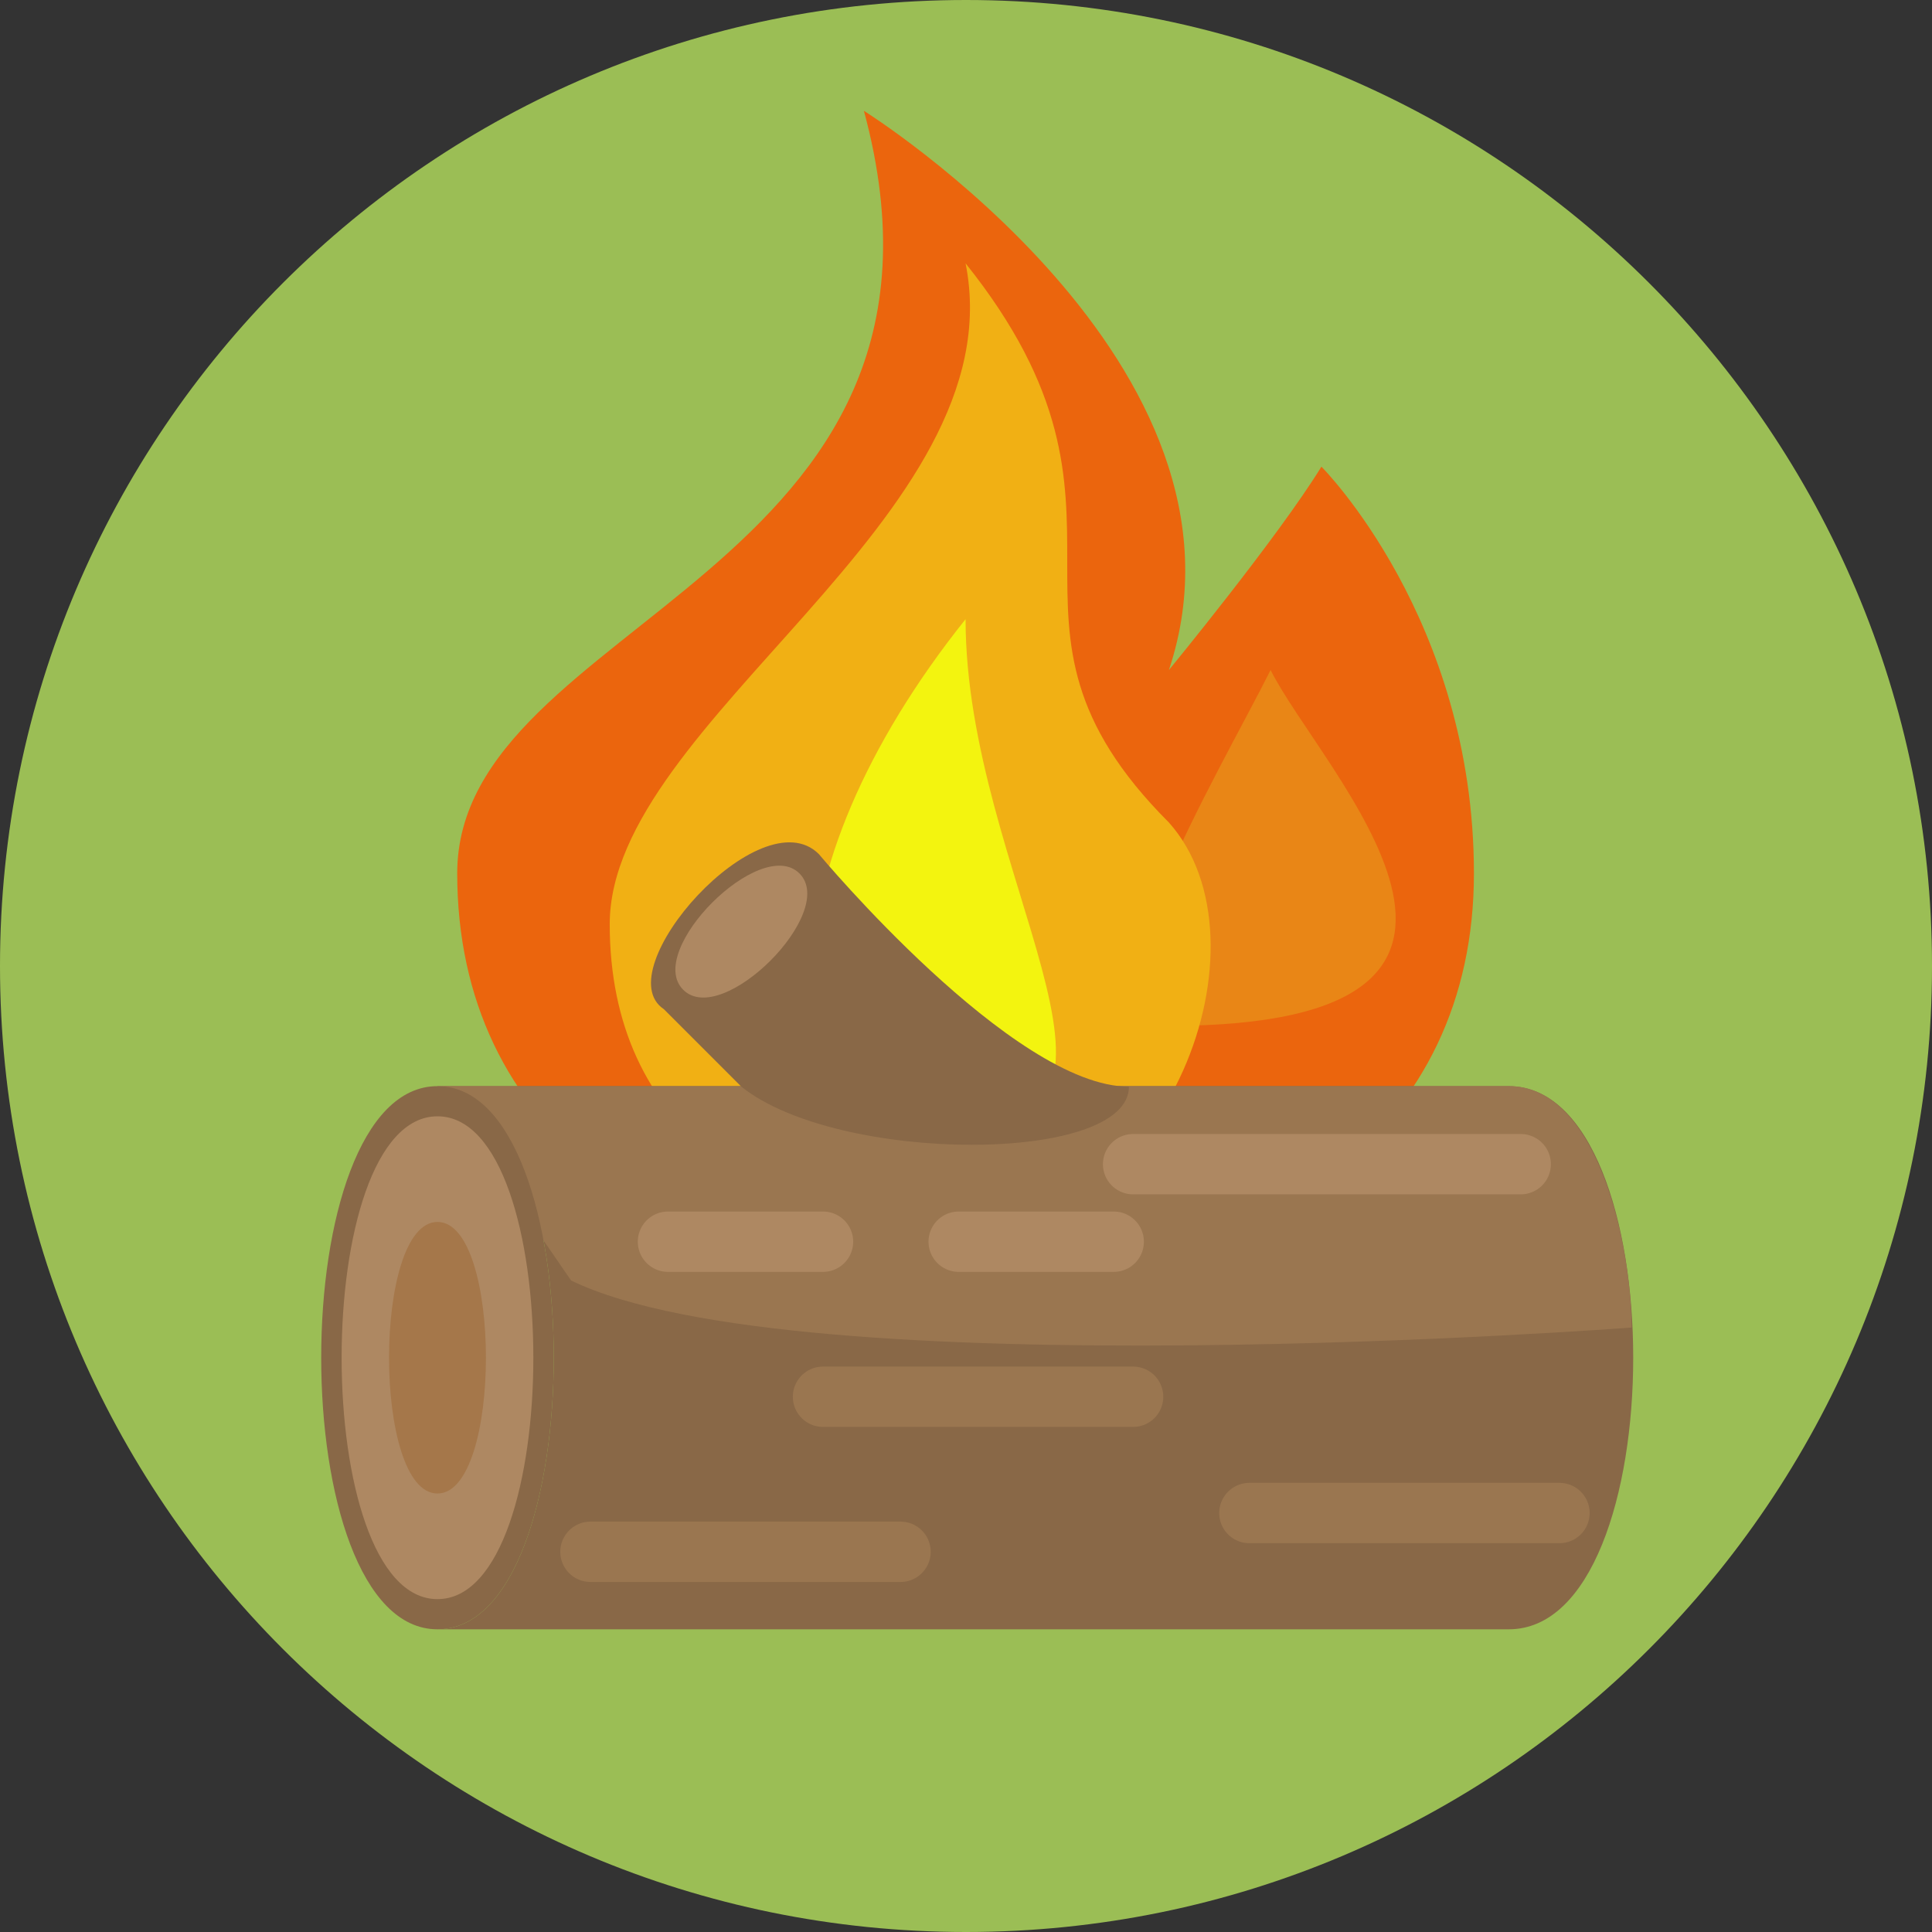 <?xml version="1.0" encoding="UTF-8"?>
<svg version="1.1" viewBox="0 0 128 128" xml:space="preserve" xmlns="http://www.w3.org/2000/svg">

  <rect x="0" y="0" width="128" height="128" fill="#333333" stroke="none"/>

  <path d="m57.26 11.346c8.325 30.767-26.957 33.696-26.957 50.545 0 5.445 1.408 10.186 3.996 14.109h-5.299c-10.276 0-10.276 36 0 36h71c6.329 0 8.995-11.904 8.041-22.025-0.029-0.34-0.084-0.709-0.127-1.068-0.745-6.127-2.833-11.407-6.326-12.633-0.141-0.049-0.285-0.091-0.43-0.127-0.035-0.009-0.069-0.019-0.104-0.027-0.143-0.032-0.287-0.057-0.434-0.076-0.024-3e-3 -0.046-9e-3 -0.07-0.012-3e-3 -3.66e-4 -7e-3 3.6e-4 -0.01 0-0.177-0.02-0.357-0.031-0.541-0.031h-6.299c2.588-3.923 3.996-8.665 3.996-14.109 0-16.848-10.109-26.957-10.109-26.957-2.896 4.706-10.109 13.479-10.109 13.479 6.739-20.218-20.219-37.066-20.219-37.066z" fill-opacity=".2"/><path d="m128 64c0 35.346-28.654 64-64 64s-64-28.654-64-64 28.654-64 64-64 64 28.654 64 64z" fill="#9bbe55"/>

  

  
  
  
  

  
  
  
  

  
  
  
  

<g transform="matrix(.842 0 0 .842 7.818 .606)" stroke-width="1.187"><path d="m66.691 100c-24 0-40-12-40-32s41.882-23.478 32-60c0 0 32 20 24 44 0 0 8.563-10.414 12-16 0 0 12 12 12 32s-16 32-40 32z" fill="#eb650d"/><path d="m90.691 52c4 8 24 28-8 28-8 0 4-20 8-28z" fill="#e98616"/><path d="m82.691 64c-16-16 0-24-16-44 4 20-28 36-28 52s12 24 28 24 24.335-22.671 16-32z" fill="#f1b014"/><path d="m66.691 88c-16 0-16-20 0-40 0 20 16 40 0 40z" fill="#f3f40f"/></g><g transform="matrix(1.284 0 0 1.284 -12.241 -35.862)" stroke-width=".779"><path d="m32.107 83.973h55.275c8.564 0 8.564 28.027 0 28.027h-55.275c8 0 8-28.027 0-28.027z" fill="#896847" stroke-dasharray="12.456, 6.228, 3.114, 6.228" stroke-width="3.114"/><g><path d="m32.107 83.973h55.275c4.671 0 6.337 8.456 6.337 12.456 0 0-43.04 3.261-54.719-2.429z" fill="#9a7650" stroke-dasharray="12.456, 6.228, 3.114, 6.228" stroke-width="3.114"/><path d="m32.107 83.973c8 0 8 28.027 0 28.027s-8-28.027 0-28.027z" fill="#896847"/><path d="m32.107 85.53c6.595 0 6.595 24.913 0 24.913-6.595 0-6.595-24.913 0-24.913z" fill="#ae8862"/><path d="m32.107 90.98c3.333 0 3.333 14.013 0 14.013-3.333 0-3.333-14.013 0-14.013z" fill="#a5774a"/><path d="m67 92h-8m-7 0h-8m24-4h20" stroke="#ae8862" stroke-linecap="round" stroke-width="3.114"/><path d="m40 108h16m18-2h16m-38-6h16" stroke="#9a7650" stroke-linecap="round" stroke-width="3.114"/><path d="m47.785 84-4-4c-3-2 5-11 8-8 0 0 10 12 16 12 0 4-15 4-20 0z" fill="#896847"/><path d="m44.785 79c2 2 8-4 6-6s-8 4-6 6z" fill="#ae8862"/></g></g></svg>
